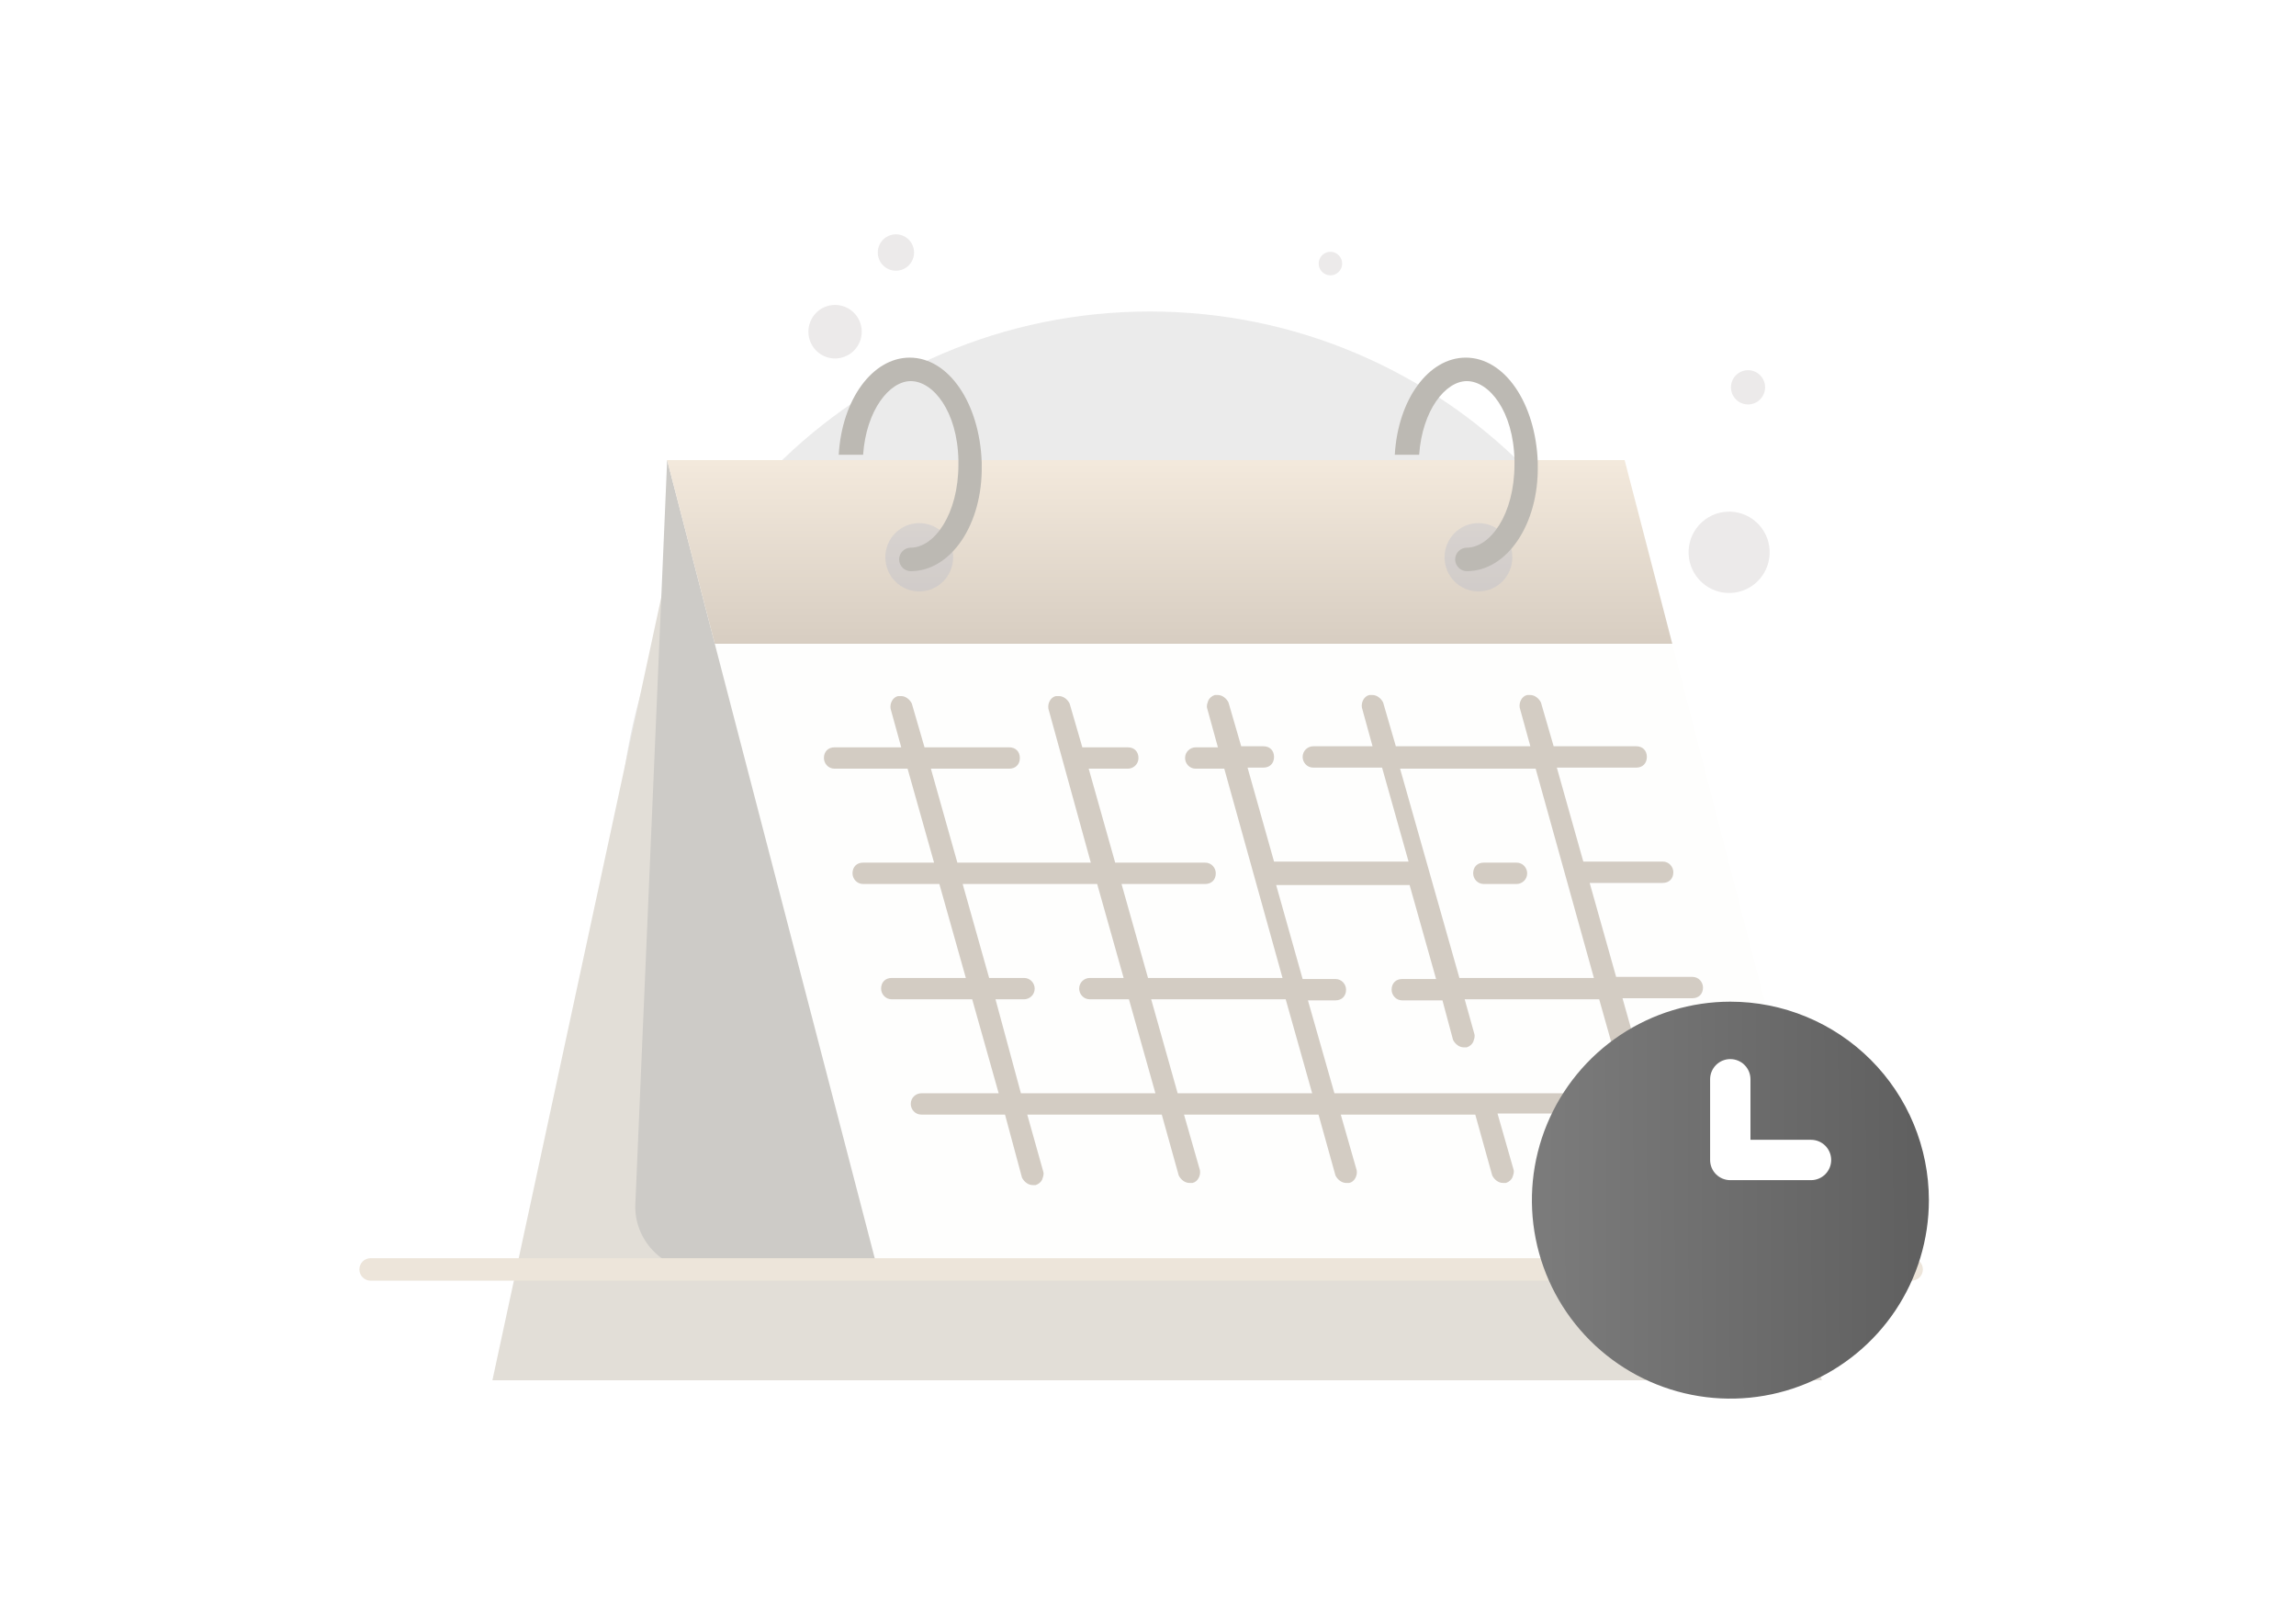 <svg width="230" height="160" viewBox="0 0 230 160" fill="none" xmlns="http://www.w3.org/2000/svg">
<path d="M115.179 137.813C144.518 137.813 168.302 113.948 168.302 84.51C168.302 55.071 144.518 31.206 115.179 31.206C85.84 31.206 62.056 55.071 62.056 84.51C62.056 113.948 85.84 137.813 115.179 137.813Z" fill="#EBEBEB"/>
<path d="M175.954 58.34C177.61 56.821 177.726 54.243 176.212 52.582C174.699 50.92 172.13 50.804 170.474 52.322C168.818 53.841 168.702 56.419 170.216 58.08C171.729 59.742 174.298 59.858 175.954 58.34Z" fill="#ECEAEA"/>
<path d="M84.478 35.78C85.882 35.322 86.649 33.81 86.193 32.401C85.737 30.993 84.23 30.223 82.826 30.68C81.422 31.138 80.655 32.651 81.111 34.059C81.567 35.467 83.075 36.238 84.478 35.78Z" fill="#ECEAEA"/>
<path d="M90.311 27.032C91.265 26.72 91.787 25.692 91.477 24.734C91.167 23.776 90.142 23.253 89.188 23.564C88.233 23.875 87.711 24.904 88.021 25.861C88.331 26.819 89.356 27.343 90.311 27.032Z" fill="#ECEAEA"/>
<path d="M176.261 40.068C176.959 39.429 177.007 38.343 176.37 37.644C175.733 36.944 174.651 36.895 173.954 37.535C173.257 38.174 173.208 39.259 173.845 39.959C174.482 40.659 175.564 40.708 176.261 40.068Z" fill="#ECEAEA"/>
<path d="M134.068 27.275C134.548 26.836 134.581 26.089 134.143 25.608C133.705 25.127 132.961 25.094 132.482 25.533C132.003 25.973 131.969 26.719 132.407 27.2C132.845 27.681 133.589 27.715 134.068 27.275Z" fill="#ECEAEA"/>
<g filter="url(#filter0_d_4182_35315)">
<path d="M182.5 127.278L49.326 127.278L66.833 46.095H162.745L182.5 127.278Z" fill="#E2DED7"/>
</g>
<path d="M89.855 127.278H70.015C66.408 127.278 63.437 124.176 63.649 120.54L66.832 46.095H71.606L89.855 127.278Z" fill="#CDCBC7"/>
<path d="M183.752 127.278H87.946L71.713 64.92L71.606 64.492L66.832 46.095H162.745L166.883 62.032L167.519 64.492L167.625 64.92L183.752 127.278Z" fill="#FEFEFD"/>
<path d="M167.519 64.492H71.606L66.832 46.095H162.745L166.883 62.032L167.519 64.492Z" fill="url(#paint0_linear_4182_35315)"/>
<path opacity="0.3" d="M92.084 59.251C93.959 59.251 95.479 57.719 95.479 55.828C95.479 53.938 93.959 52.406 92.084 52.406C90.208 52.406 88.688 53.938 88.688 55.828C88.688 57.719 90.208 59.251 92.084 59.251Z" fill="#ADB6C8"/>
<path opacity="0.3" d="M148.103 59.251C149.978 59.251 151.498 57.719 151.498 55.828C151.498 53.938 149.978 52.406 148.103 52.406C146.228 52.406 144.708 53.938 144.708 55.828C144.708 57.719 146.228 59.251 148.103 59.251Z" fill="#ADB6C8"/>
<path d="M91.234 57.219C90.598 57.219 90.067 56.684 90.067 56.042C90.067 55.4 90.598 54.865 91.234 54.865C93.568 54.865 96.009 51.55 96.009 46.523C96.009 46.416 96.009 46.202 96.009 46.095C95.903 41.175 93.462 38.18 91.234 38.18C89.112 38.18 86.778 41.068 86.46 45.56H84.02C84.338 39.998 87.415 35.827 91.128 35.827C95.054 35.827 98.131 40.426 98.343 46.309C98.343 46.416 98.343 46.523 98.343 46.63C98.449 52.512 95.266 57.219 91.234 57.219Z" fill="#BCB9B3"/>
<path d="M146.936 57.219C146.3 57.219 145.769 56.684 145.769 56.042C145.769 55.4 146.3 54.865 146.936 54.865C149.27 54.865 151.711 51.55 151.711 46.523C151.711 46.416 151.711 46.202 151.711 46.095C151.605 41.175 149.164 38.18 146.936 38.18C144.814 38.18 142.48 41.068 142.162 45.56H139.722C140.04 39.998 143.117 35.827 146.83 35.827C150.756 35.827 153.833 40.426 154.045 46.309C154.045 46.416 154.045 46.523 154.045 46.63C154.151 52.512 150.968 57.219 146.936 57.219Z" fill="#BCB9B3"/>
<path fill-rule="evenodd" clip-rule="evenodd" d="M36 127.171C36 126.55 36.504 126.046 37.125 126.046H191.498C192.119 126.046 192.623 126.55 192.623 127.171C192.623 127.792 192.119 128.296 191.498 128.296H37.125C36.504 128.296 36 127.792 36 127.171Z" fill="#EDE5DA"/>
<path d="M148.634 88.559C147.997 88.559 147.573 88.024 147.573 87.489C147.573 86.847 147.997 86.419 148.634 86.419H151.923C152.56 86.419 152.984 86.954 152.984 87.489C152.984 88.131 152.454 88.559 151.923 88.559H148.634Z" fill="#D3CCC3"/>
<path d="M103.436 118.721C103.012 118.721 102.587 118.4 102.375 117.973L100.677 111.662H92.296C91.659 111.662 91.235 111.127 91.235 110.592C91.235 109.951 91.765 109.523 92.296 109.523H100.041L97.388 100.11H89.325C88.688 100.11 88.264 99.575 88.264 99.041C88.264 98.399 88.688 97.971 89.325 97.971H96.752L94.099 88.558H86.46C85.824 88.558 85.399 88.024 85.399 87.489C85.399 86.847 85.824 86.419 86.46 86.419H93.569L90.916 77.007H83.596C82.959 77.007 82.535 76.472 82.535 75.937C82.535 75.296 82.959 74.868 83.596 74.868H90.28L89.219 71.017C89.113 70.482 89.431 69.841 89.962 69.734C90.068 69.734 90.174 69.734 90.28 69.734C90.704 69.734 91.129 70.054 91.341 70.482L92.614 74.868H101.102C101.738 74.868 102.163 75.296 102.163 75.937C102.163 76.579 101.738 77.007 101.102 77.007H93.251L95.903 86.419H109.271L105.027 71.017C104.921 70.482 105.24 69.841 105.77 69.734C105.876 69.734 105.982 69.734 106.088 69.734C106.513 69.734 106.937 70.054 107.149 70.482L108.423 74.868H112.985C113.621 74.868 114.046 75.296 114.046 75.937C114.046 76.579 113.515 77.007 112.985 77.007H109.059L111.712 86.419H120.73C121.367 86.419 121.791 86.954 121.791 87.489C121.791 88.131 121.367 88.558 120.73 88.558H112.348L115.001 97.971H128.475L122.64 77.007H119.775C119.139 77.007 118.714 76.472 118.714 75.937C118.714 75.296 119.245 74.868 119.775 74.868H122.003L120.942 71.017C120.836 70.696 120.942 70.482 121.048 70.161C121.154 69.948 121.367 69.734 121.685 69.627C121.791 69.627 121.897 69.627 122.003 69.627C122.428 69.627 122.852 69.948 123.064 70.375L124.337 74.761H126.565C127.202 74.761 127.626 75.189 127.626 75.83C127.626 76.472 127.202 76.9 126.565 76.9H124.974L127.626 86.312H141.101L138.448 76.9H131.552C130.915 76.9 130.491 76.365 130.491 75.83C130.491 75.189 131.022 74.761 131.552 74.761H137.493L136.433 70.91C136.326 70.375 136.645 69.734 137.175 69.627C137.281 69.627 137.387 69.627 137.493 69.627C137.918 69.627 138.342 69.948 138.554 70.375L139.828 74.761H153.302L152.241 70.91C152.135 70.375 152.453 69.734 152.984 69.627C153.09 69.627 153.196 69.627 153.302 69.627C153.727 69.627 154.151 69.948 154.363 70.375L155.636 74.761H163.912C164.549 74.761 164.973 75.189 164.973 75.83C164.973 76.472 164.549 76.9 163.912 76.9H155.955L158.607 86.312H166.564C167.201 86.312 167.625 86.847 167.625 87.382C167.625 88.024 167.201 88.452 166.564 88.452H159.244L161.896 97.864H169.535C170.172 97.864 170.596 98.399 170.596 98.934C170.596 99.576 170.172 100.003 169.535 100.003H162.533L165.185 109.416H172.4C173.036 109.416 173.461 109.951 173.461 110.485C173.461 111.127 172.93 111.555 172.4 111.555H165.716L167.307 117.224C167.413 117.759 167.095 118.4 166.564 118.507C166.458 118.507 166.352 118.507 166.246 118.507C165.822 118.507 165.397 118.187 165.185 117.759L163.488 111.555H150.013L151.605 117.117C151.711 117.438 151.605 117.652 151.498 117.973C151.392 118.187 151.18 118.4 150.862 118.507C150.756 118.507 150.65 118.507 150.544 118.507C150.119 118.507 149.695 118.187 149.483 117.759L147.785 111.662H134.311L135.902 117.224C136.008 117.759 135.69 118.4 135.159 118.507C135.053 118.507 134.947 118.507 134.841 118.507C134.417 118.507 133.992 118.187 133.78 117.759L132.082 111.662H118.608L120.2 117.224C120.306 117.759 119.987 118.4 119.457 118.507C119.351 118.507 119.245 118.507 119.139 118.507C118.714 118.507 118.29 118.187 118.078 117.759L116.38 111.662H102.906L104.497 117.331C104.603 117.652 104.497 117.866 104.391 118.187C104.285 118.4 104.073 118.614 103.754 118.721C103.648 118.721 103.542 118.721 103.436 118.721ZM133.674 109.523H162.851L160.198 100.11H146.724L147.679 103.533C147.785 103.854 147.679 104.068 147.573 104.389C147.467 104.603 147.255 104.817 146.936 104.923C146.83 104.923 146.724 104.923 146.618 104.923C146.194 104.923 145.769 104.603 145.557 104.175L144.496 100.217H140.464C139.828 100.217 139.403 99.682 139.403 99.148C139.403 98.506 139.828 98.078 140.464 98.078H143.859L141.207 88.665H127.839L130.491 98.078H133.78C134.417 98.078 134.841 98.613 134.841 99.148C134.841 99.789 134.417 100.217 133.78 100.217H131.022L133.674 109.523ZM117.971 109.523H131.446L128.793 100.11H115.319L117.971 109.523ZM102.269 109.523H115.743L113.091 100.11H109.165C108.529 100.11 108.104 99.575 108.104 99.041C108.104 98.399 108.635 97.971 109.165 97.971H112.56L109.908 88.558H96.433L99.086 97.971H102.587C103.224 97.971 103.648 98.506 103.648 99.041C103.648 99.682 103.118 100.11 102.587 100.11H99.723L102.269 109.523ZM146.194 97.971H159.668L153.833 77.007H140.252L146.194 97.971Z" fill="#D3CCC3"/>
<g filter="url(#filter1_d_4182_35315)">
<path d="M173.34 96.348C169.407 96.348 165.563 97.514 162.293 99.699C159.023 101.884 156.475 104.989 154.97 108.623C153.465 112.256 153.071 116.254 153.838 120.111C154.605 123.968 156.499 127.511 159.28 130.292C162.061 133.072 165.604 134.966 169.461 135.733C173.318 136.501 177.316 136.107 180.949 134.602C184.582 133.097 187.688 130.548 189.873 127.279C192.057 124.009 193.224 120.164 193.224 116.232C193.224 113.621 192.709 111.035 191.71 108.623C190.711 106.21 189.246 104.018 187.4 102.172C185.553 100.325 183.361 98.861 180.949 97.862C178.537 96.862 175.951 96.348 173.34 96.348Z" fill="url(#paint1_linear_4182_35315)"/>
</g>
<path d="M181.416 118.229H173.33C172.794 118.229 172.28 118.016 171.901 117.637C171.522 117.258 171.309 116.744 171.309 116.208V108.121C171.309 107.585 171.522 107.071 171.901 106.692C172.28 106.313 172.794 106.1 173.33 106.1C173.866 106.1 174.381 106.313 174.76 106.692C175.139 107.071 175.352 107.585 175.352 108.121V114.186H181.416C181.953 114.186 182.467 114.399 182.846 114.778C183.225 115.157 183.438 115.671 183.438 116.208C183.438 116.744 183.225 117.258 182.846 117.637C182.467 118.016 181.953 118.229 181.416 118.229Z" fill="white"/>
<defs>
<filter id="filter0_d_4182_35315" x="33.326" y="41.095" width="165.173" height="113.183" filterUnits="userSpaceOnUse" color-interpolation-filters="sRGB">
<feFlood flood-opacity="0" result="BackgroundImageFix"/>
<feColorMatrix in="SourceAlpha" type="matrix" values="0 0 0 0 0 0 0 0 0 0 0 0 0 0 0 0 0 0 127 0" result="hardAlpha"/>
<feOffset dy="11"/>
<feGaussianBlur stdDeviation="8"/>
<feComposite in2="hardAlpha" operator="out"/>
<feColorMatrix type="matrix" values="0 0 0 0 0.576 0 0 0 0 0.502 0 0 0 0 0.396 0 0 0 0.16 0"/>
<feBlend mode="normal" in2="BackgroundImageFix" result="effect1_dropShadow_4182_35315"/>
<feBlend mode="normal" in="SourceGraphic" in2="effect1_dropShadow_4182_35315" result="shape"/>
</filter>
<filter id="filter1_d_4182_35315" x="137.456" y="84.348" width="71.768" height="71.768" filterUnits="userSpaceOnUse" color-interpolation-filters="sRGB">
<feFlood flood-opacity="0" result="BackgroundImageFix"/>
<feColorMatrix in="SourceAlpha" type="matrix" values="0 0 0 0 0 0 0 0 0 0 0 0 0 0 0 0 0 0 127 0" result="hardAlpha"/>
<feOffset dy="4"/>
<feGaussianBlur stdDeviation="8"/>
<feColorMatrix type="matrix" values="0 0 0 0 0.576 0 0 0 0 0.502 0 0 0 0 0.396 0 0 0 0.16 0"/>
<feBlend mode="normal" in2="BackgroundImageFix" result="effect1_dropShadow_4182_35315"/>
<feBlend mode="normal" in="SourceGraphic" in2="effect1_dropShadow_4182_35315" result="shape"/>
</filter>
<linearGradient id="paint0_linear_4182_35315" x1="117.143" y1="45.67" x2="117.143" y2="64.691" gradientUnits="userSpaceOnUse">
<stop stop-color="#F4EADD"/>
<stop offset="0.996" stop-color="#D7CDC1"/>
</linearGradient>
<linearGradient id="paint1_linear_4182_35315" x1="191.646" y1="96.348" x2="154.669" y2="96.477" gradientUnits="userSpaceOnUse">
<stop stop-color="#606060"/>
<stop offset="1" stop-color="#7B7B7B"/>
</linearGradient>
</defs>
</svg>
